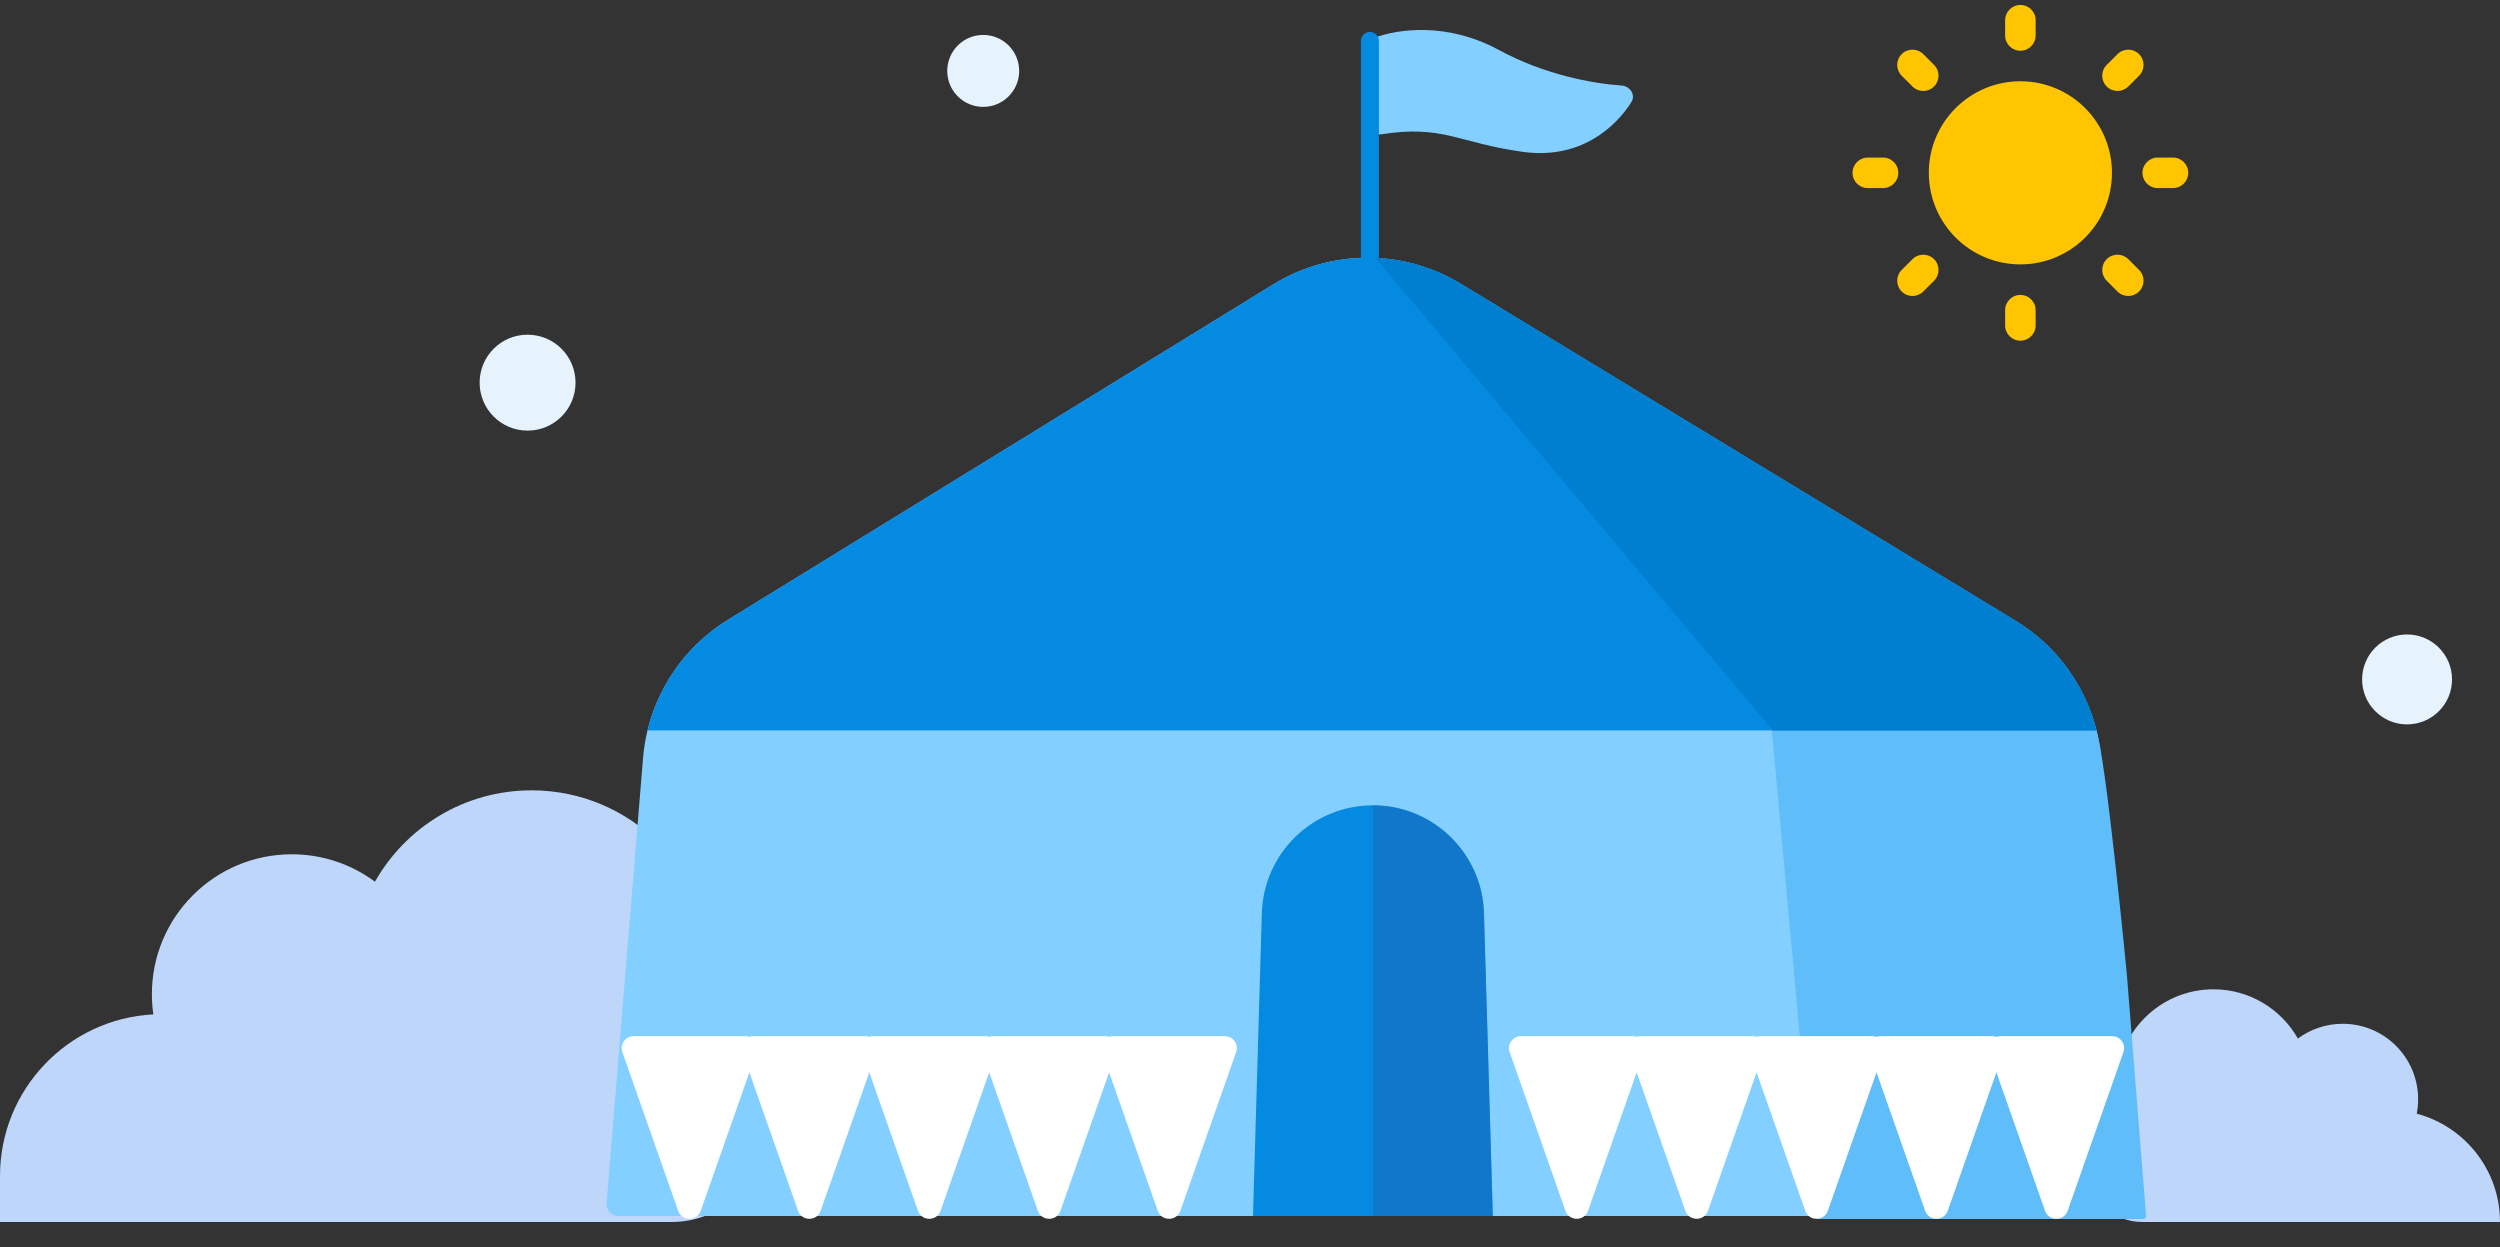 <svg width="417" height="208" viewBox="0 0 417 208" fill="none" xmlns="http://www.w3.org/2000/svg">
<rect x="0" y="0" width="417" height="208" fill="#333333" stroke="none"/>
<path fill-rule="evenodd" clip-rule="evenodd" d="M117.502 170.133C118.26 167.495 118.666 164.709 118.666 161.828C118.666 145.26 105.235 131.828 88.666 131.828C77.464 131.828 67.695 137.968 62.543 147.067C58.665 144.194 53.864 142.495 48.667 142.495C35.781 142.495 25.334 152.941 25.334 165.828C25.334 166.973 25.416 168.098 25.576 169.198C11.326 169.939 0 181.728 0 196.161V203.828H112C120.837 203.828 128 196.665 128 187.828V185.161C128 178.258 123.628 172.376 117.502 170.133Z" fill="#BED6F9"/>
<path fill-rule="evenodd" clip-rule="evenodd" d="M353.719 185.869C353.272 184.387 353.031 182.816 353.031 181.188C353.031 172.256 360.272 165.016 369.203 165.016C375.242 165.016 380.508 168.326 383.285 173.231C385.376 171.682 387.964 170.766 390.766 170.766C397.712 170.766 403.344 176.397 403.344 183.344C403.344 184.171 403.264 184.98 403.111 185.762C411.107 187.881 417 195.166 417 203.828H357.344C352.183 203.828 348 199.645 348 194.484C348 190.609 350.359 187.285 353.719 185.869Z" fill="#BED6F9"/>
<path d="M107.259 126.471L101.177 200.665C101.082 201.83 102.002 202.828 103.171 202.828H355.794C356.976 202.828 357.9 201.809 357.784 200.632L350.468 126.248C349.544 116.855 344.253 108.445 336.187 103.545L243.672 47.348C234.052 41.504 221.969 41.538 212.381 47.435L121.442 103.368C113.306 108.372 108.039 116.951 107.259 126.471Z" fill="#83CFFF"/>
<path d="M302.958 202.874L295.55 121.875C295.523 121.582 295.755 121.329 296.05 121.33L349.251 121.499C349.408 121.499 349.548 121.559 349.61 121.703C351.174 125.319 354.741 162.325 354.75 162.414L354.75 162.418L357.957 202.789C357.98 203.079 357.75 203.328 357.459 203.328H303.456C303.198 203.328 302.982 203.131 302.958 202.874Z" fill="#5FBDF9"/>
<path d="M250 8.329C241.335 3.635 233.105 4.835 229.133 6.338C228.424 6.607 228 7.307 228 8.065V20.389C228 21.651 229.158 22.593 230.405 22.399C240.803 20.782 243.187 23.837 254 25.329C263.462 26.634 269.354 21.374 272.108 17.039C272.881 15.822 271.891 14.364 270.454 14.264C265.602 13.929 257.653 12.474 250 8.329Z" fill="#83CFFF"/>
<path d="M228.5 44.828V6.828" stroke="#048AE1" stroke-width="3" stroke-linecap="round"/>
<path fill-rule="evenodd" clip-rule="evenodd" d="M349.695 121.828H108.008C109.862 114.206 114.653 107.543 121.441 103.368L212.38 47.435C221.968 41.538 234.051 41.504 243.671 47.348L336.185 103.545C342.962 107.661 347.78 114.255 349.695 121.828Z" fill="#048AE1"/>
<path fill-rule="evenodd" clip-rule="evenodd" d="M295.713 121.828L229.42 43.018C234.369 43.236 239.276 44.679 243.67 47.348L336.184 103.545C342.961 107.661 347.778 114.255 349.693 121.828H295.713Z" fill="#007FD1"/>
<path d="M210.475 152.32C210.767 142.3 218.975 134.328 229 134.328V134.328C239.025 134.328 247.233 142.3 247.525 152.32L249 202.828H209L210.475 152.32Z" fill="#048AE1"/>
<path opacity="0.5" fill-rule="evenodd" clip-rule="evenodd" d="M229 135.328V201.828V202.828H249L247.525 152.32C247.233 142.3 239.025 134.328 229 134.328V135.328Z" fill="#1C64B4"/>
<path d="M113.113 201.959C113.74 203.742 116.26 203.742 116.887 201.959L126.188 175.491C126.646 174.19 125.68 172.828 124.302 172.828H105.698C104.32 172.828 103.354 174.19 103.812 175.491L113.113 201.959Z" fill="white"/>
<path d="M133.113 201.959C133.74 203.742 136.26 203.742 136.887 201.959L146.188 175.491C146.646 174.19 145.68 172.828 144.302 172.828H125.698C124.32 172.828 123.354 174.19 123.812 175.491L133.113 201.959Z" fill="white"/>
<path d="M153.113 201.959C153.74 203.742 156.26 203.742 156.887 201.959L166.188 175.491C166.646 174.19 165.68 172.828 164.302 172.828H145.698C144.32 172.828 143.354 174.19 143.812 175.491L153.113 201.959Z" fill="white"/>
<path d="M173.113 201.959C173.74 203.742 176.26 203.742 176.887 201.959L186.188 175.491C186.646 174.19 185.68 172.828 184.302 172.828H165.698C164.32 172.828 163.354 174.19 163.812 175.491L173.113 201.959Z" fill="white"/>
<path d="M193.113 201.959C193.74 203.742 196.26 203.742 196.887 201.959L206.188 175.491C206.646 174.19 205.68 172.828 204.302 172.828H185.698C184.32 172.828 183.354 174.19 183.812 175.491L193.113 201.959Z" fill="white"/>
<path d="M261.113 201.959C261.74 203.742 264.26 203.742 264.887 201.959L274.188 175.491C274.646 174.19 273.68 172.828 272.302 172.828H253.698C252.32 172.828 251.354 174.19 251.812 175.491L261.113 201.959Z" fill="white"/>
<path d="M281.113 201.959C281.74 203.742 284.26 203.742 284.887 201.959L294.188 175.491C294.646 174.19 293.68 172.828 292.302 172.828H273.698C272.32 172.828 271.354 174.19 271.812 175.491L281.113 201.959Z" fill="white"/>
<path d="M301.113 201.959C301.74 203.742 304.26 203.742 304.887 201.959L314.188 175.491C314.646 174.19 313.68 172.828 312.302 172.828H293.698C292.32 172.828 291.354 174.19 291.812 175.491L301.113 201.959Z" fill="white"/>
<path d="M321.113 201.959C321.74 203.742 324.26 203.742 324.887 201.959L334.188 175.491C334.646 174.19 333.68 172.828 332.302 172.828H313.698C312.32 172.828 311.354 174.19 311.812 175.491L321.113 201.959Z" fill="white"/>
<path d="M341.113 201.959C341.74 203.742 344.26 203.742 344.887 201.959L354.188 175.491C354.646 174.19 353.68 172.828 352.302 172.828H333.698C332.32 172.828 331.354 174.19 331.812 175.491L341.113 201.959Z" fill="white"/>
<path d="M337 44.101C328.565 44.101 321.727 37.263 321.727 28.828C321.727 20.393 328.565 13.555 337 13.555C345.435 13.555 352.273 20.393 352.273 28.828C352.273 37.263 345.435 44.101 337 44.101ZM334.455 3.374C334.455 1.968 335.594 0.828 337 0.828V0.828C338.406 0.828 339.545 1.968 339.545 3.374V5.919C339.545 7.325 338.406 8.464 337 8.464V8.464C335.594 8.464 334.455 7.325 334.455 5.919V3.374ZM334.455 51.737C334.455 50.331 335.594 49.192 337 49.192V49.192C338.406 49.192 339.545 50.331 339.545 51.737V54.283C339.545 55.688 338.406 56.828 337 56.828V56.828C335.594 56.828 334.455 55.688 334.455 54.283V51.737ZM317.201 12.629C316.207 11.635 316.207 10.023 317.201 9.029V9.029C318.195 8.035 319.807 8.035 320.801 9.029L322.601 10.829C323.595 11.823 323.595 13.435 322.601 14.429V14.429C321.607 15.423 319.995 15.423 319.001 14.429L317.201 12.629ZM351.399 46.827C350.405 45.833 350.405 44.221 351.399 43.227V43.227C352.393 42.233 354.005 42.233 354.999 43.227L356.799 45.027C357.793 46.021 357.793 47.633 356.799 48.627V48.627C355.805 49.621 354.193 49.621 353.199 48.627L351.399 46.827ZM353.199 9.029C354.193 8.035 355.805 8.035 356.799 9.029V9.029C357.793 10.023 357.793 11.635 356.799 12.629L354.999 14.429C354.005 15.423 352.393 15.423 351.399 14.429V14.429C350.405 13.435 350.405 11.823 351.399 10.829L353.199 9.029ZM319.001 43.227C319.995 42.233 321.607 42.233 322.601 43.227V43.227C323.595 44.221 323.595 45.833 322.601 46.827L320.801 48.627C319.807 49.621 318.195 49.621 317.201 48.627V48.627C316.207 47.633 316.207 46.021 317.201 45.027L319.001 43.227ZM362.455 26.283C363.86 26.283 365 27.422 365 28.828V28.828C365 30.234 363.86 31.374 362.455 31.374H359.909C358.503 31.374 357.364 30.234 357.364 28.828V28.828C357.364 27.422 358.503 26.283 359.909 26.283H362.455ZM314.091 26.283C315.497 26.283 316.636 27.422 316.636 28.828V28.828C316.636 30.234 315.497 31.374 314.091 31.374H311.545C310.14 31.374 309 30.234 309 28.828V28.828C309 27.422 310.14 26.283 311.545 26.283H314.091Z" fill="#FFC501"/>
<circle cx="88" cy="63.828" r="8" fill="#E6F3FC"/>
<circle cx="164" cy="11.828" r="6" fill="#E6F3FC"/>
<circle cx="401.5" cy="113.328" r="7.5" fill="#E6F3FC"/>
</svg>
